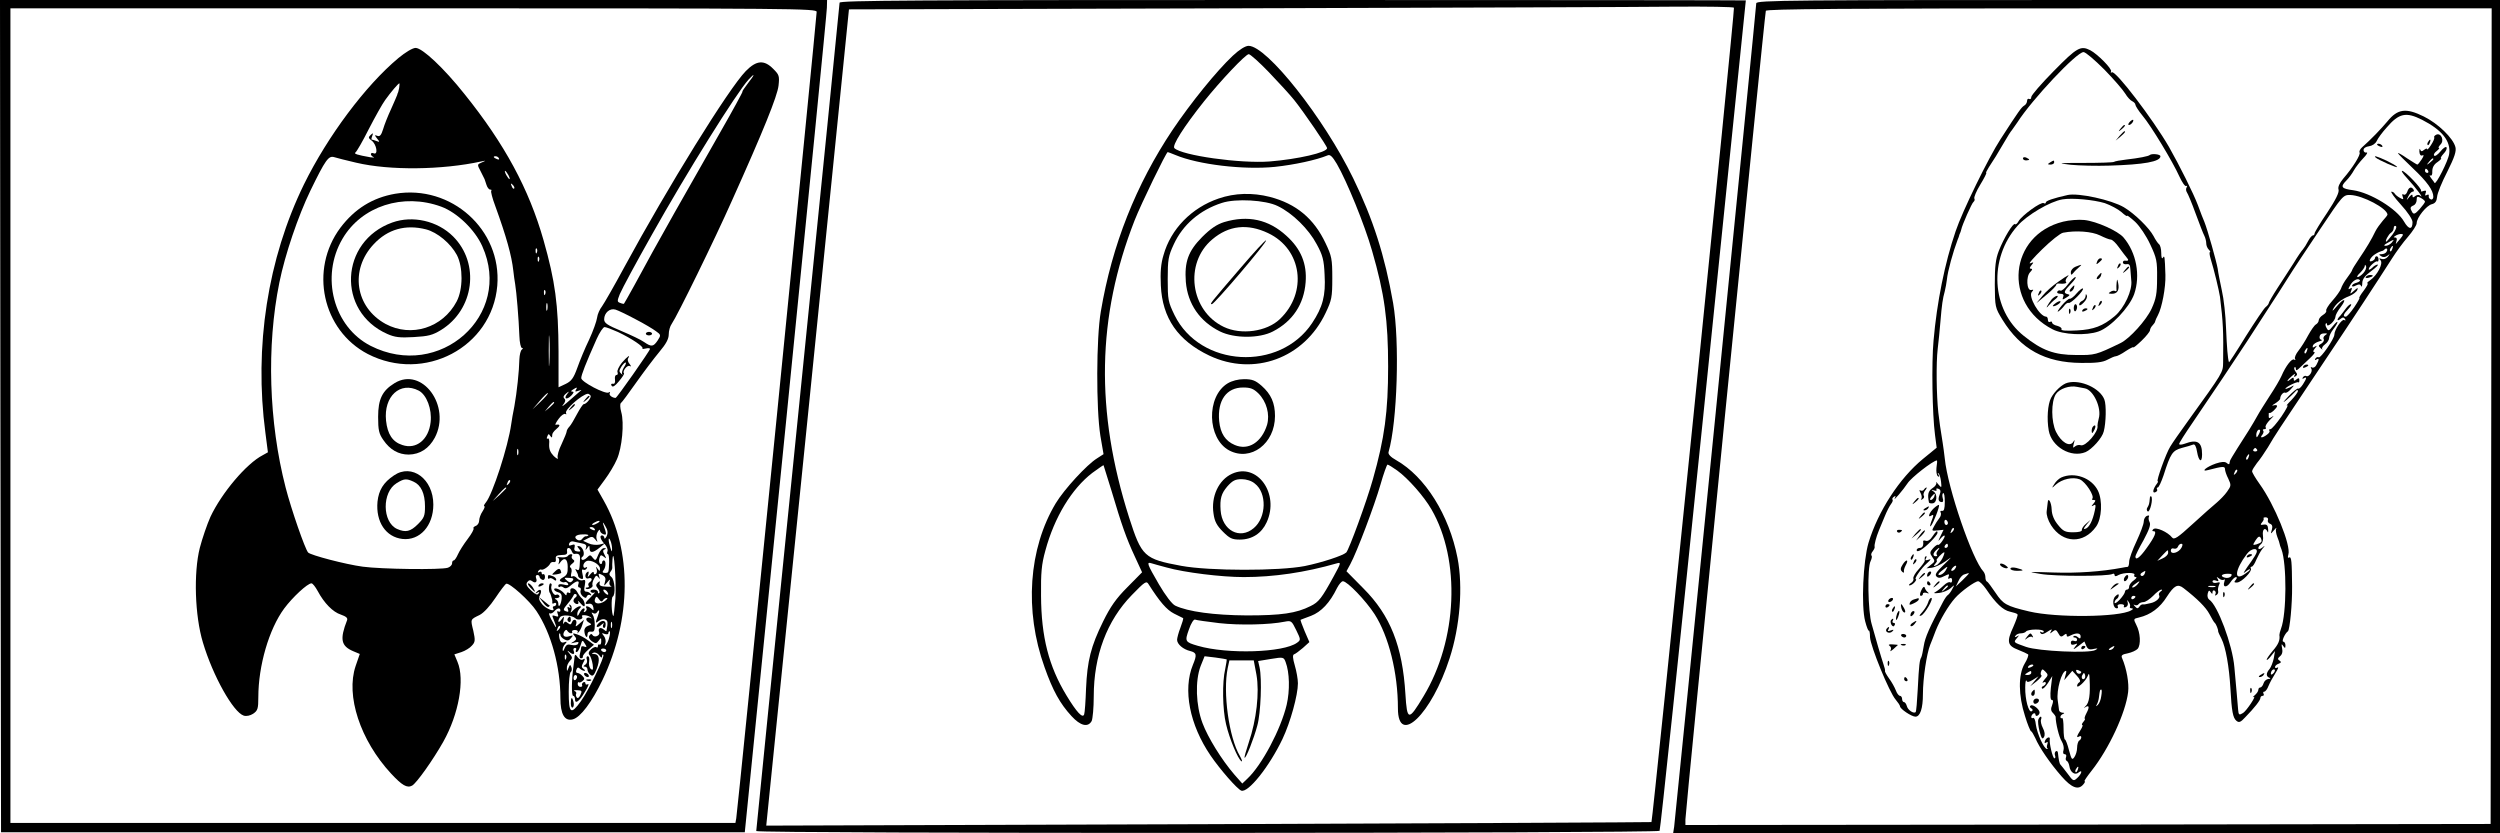 <?xml version="1.0" standalone="no"?>
<!DOCTYPE svg PUBLIC "-//W3C//DTD SVG 20010904//EN"
 "http://www.w3.org/TR/2001/REC-SVG-20010904/DTD/svg10.dtd">
<svg version="1.0" xmlns="http://www.w3.org/2000/svg"
 width="1200pt" height="400pt" viewBox="0 0 1200 400"
 preserveAspectRatio="xMidYMid meet">
<g transform="translate(0,400) scale(0.1,-0.1)"
fill="#000000" stroke="none">
<path d="M2 2003 l3 -1998 1785 0 1785 0 197 1960 c108 1078 197 1977 197
1998 l1 37 -1985 0 -1985 0 2 -1997z m3918 1940 c0 -27 -380 -3845 -386 -3871
l-4 -22 -1740 0 -1740 0 0 1955 0 1955 1935 0 c1836 0 1935 -1 1935 -17z"/>
<path d="M1912 3721 c-157 -131 -339 -374 -453 -606 -174 -356 -240 -779 -185
-1193 l12 -93 -25 -14 c-78 -40 -197 -181 -251 -296 -16 -36 -39 -103 -51
-149 -30 -119 -24 -325 15 -454 48 -161 146 -335 196 -351 13 -4 31 0 45 9 22
15 25 24 25 80 0 150 51 326 124 425 40 54 112 121 131 121 6 0 19 -17 30 -37
31 -58 73 -101 111 -113 25 -9 34 -16 30 -27 -36 -92 -29 -124 30 -149 l31
-13 -20 -58 c-48 -142 22 -356 170 -516 53 -57 77 -71 101 -58 21 11 101 124
150 211 74 132 104 298 68 383 l-15 36 34 11 c18 6 41 20 50 31 16 17 17 25 7
71 -14 57 -15 54 30 76 20 10 50 43 76 82 24 36 47 66 52 68 15 6 112 -81 145
-131 71 -107 115 -267 115 -418 0 -77 20 -112 59 -102 37 9 92 83 143 189 140
293 142 620 6 861 l-30 53 36 49 c20 27 46 70 57 96 25 55 36 175 21 227 -6
21 -6 40 -2 43 5 3 38 48 74 99 36 51 86 117 111 147 32 38 45 62 45 84 0 17
6 39 14 50 27 39 207 406 289 591 152 338 218 502 224 553 5 46 3 52 -25 80
-44 45 -81 42 -132 -10 -83 -85 -374 -556 -582 -939 -49 -91 -98 -176 -108
-190 -11 -14 -22 -38 -24 -55 -2 -16 -19 -64 -38 -105 -20 -41 -45 -102 -57
-136 -18 -50 -29 -64 -56 -77 l-34 -16 0 172 c-1 225 -16 337 -72 534 -70 246
-187 462 -379 701 -100 126 -203 222 -235 222 -14 0 -48 -20 -83 -49z m1678
-121 c-17 -22 -29 -40 -26 -40 2 0 -46 -89 -108 -197 -187 -328 -287 -505
-324 -573 -53 -99 -134 -245 -137 -248 -1 -1 -9 0 -18 4 -15 5 -15 9 -2 42 13
30 76 147 155 287 167 298 405 679 463 743 33 36 31 25 -3 -18z m-1674 -22
c-3 -13 -5 -24 -7 -25 -1 -2 -2 -6 -3 -10 -2 -5 -14 -34 -29 -67 -15 -32 -32
-75 -38 -96 -9 -29 -16 -37 -28 -32 -14 5 -14 4 -1 -13 14 -17 13 -18 -3 -12
-10 4 -20 7 -23 7 -2 0 -1 8 3 18 5 14 4 15 -8 4 -12 -11 -11 -15 5 -27 24
-18 32 -70 10 -61 -17 7 -19 -10 -1 -18 6 -3 0 -3 -15 -1 -63 11 -81 17 -72
23 6 4 35 54 64 112 30 58 65 121 79 140 27 38 63 80 68 80 1 0 1 -10 -1 -22z
m-206 -359 c161 -38 411 -35 600 6 24 5 25 5 2 -5 -22 -9 -22 -10 -5 -42 9
-18 18 -35 19 -38 1 -3 5 -15 9 -27 4 -13 12 -23 18 -23 6 0 8 -2 5 -6 -3 -3
5 -35 19 -72 54 -149 79 -239 87 -312 2 -19 6 -48 9 -65 6 -35 17 -165 20
-247 1 -32 7 -58 12 -58 6 0 6 -3 0 -8 -6 -4 -11 -25 -12 -47 -1 -55 -12 -159
-24 -225 -6 -30 -13 -68 -15 -85 -15 -109 -90 -339 -122 -377 -8 -10 -12 -18
-7 -18 4 0 0 -11 -9 -25 -9 -13 -16 -33 -16 -44 0 -10 -7 -22 -16 -25 -9 -4
-14 -9 -11 -12 3 -4 -9 -26 -28 -51 -19 -25 -40 -58 -47 -74 -7 -16 -16 -29
-20 -29 -5 0 -8 -6 -8 -14 0 -8 -9 -17 -20 -21 -33 -11 -321 -7 -409 5 -82 11
-250 55 -262 68 -15 17 -81 207 -108 312 -81 314 -92 679 -30 984 27 134 90
319 149 441 72 148 87 168 113 161 12 -4 60 -16 107 -27z m685 21 c3 -6 -1 -7
-9 -4 -18 7 -21 14 -7 14 6 0 13 -4 16 -10z m45 -80 c6 -11 8 -20 6 -20 -3 0
-10 9 -16 20 -6 11 -8 20 -6 20 3 0 10 -9 16 -20z m28 -65 c-3 -3 -9 2 -12 12
-6 14 -5 15 5 6 7 -7 10 -15 7 -18z m109 -307 c-3 -8 -6 -5 -6 6 -1 11 2 17 5
13 3 -3 4 -12 1 -19z m10 -40 c-3 -8 -6 -5 -6 6 -1 11 2 17 5 13 3 -3 4 -12 1
-19z m30 -160 c-3 -8 -6 -5 -6 6 -1 11 2 17 5 13 3 -3 4 -12 1 -19z m10 -75
c-3 -10 -5 -4 -5 12 0 17 2 24 5 18 2 -7 2 -21 0 -30z m423 -45 c41 -21 86
-48 99 -58 24 -17 24 -19 8 -44 -21 -31 -30 -32 -65 -8 -15 11 -64 34 -109 53
-67 28 -83 38 -83 56 0 31 27 55 54 47 11 -3 55 -24 96 -46z m-413 -210 c-2
-35 -3 -9 -3 57 0 66 1 94 3 63 2 -32 2 -86 0 -120z m330 148 c65 -31 125 -71
117 -79 -3 -3 3 -3 15 0 12 3 21 2 21 -2 0 -8 -159 -235 -165 -235 -16 0 -34
14 -28 23 3 6 1 7 -5 3 -16 -10 -132 51 -132 69 0 15 21 69 74 188 14 31 31
57 38 57 7 0 36 -11 65 -24z m-203 -278 c-5 -8 -2 -9 12 -4 10 4 16 5 14 3 -3
-2 -27 -23 -55 -48 -27 -24 -42 -35 -33 -23 12 14 14 24 7 31 -7 7 -4 14 8 24
16 13 17 12 5 -3 -18 -23 -1 -29 21 -6 11 12 13 18 5 18 -9 0 -8 4 2 10 20 13
23 12 14 -2z m-169 -56 l-39 -37 35 41 c19 22 36 39 39 37 2 -2 -13 -20 -35
-41z m240 29 c5 -9 -20 -41 -33 -41 -4 0 -18 -21 -32 -47 -14 -27 -30 -54 -37
-61 -7 -7 -13 -18 -13 -23 0 -5 -11 -32 -24 -60 -14 -28 -22 -57 -19 -66 4 -9
-4 -6 -19 8 -17 18 -23 33 -22 57 2 18 -1 30 -6 27 -6 -3 -7 1 -3 10 5 13 7
14 14 3 5 -7 9 -10 9 -5 0 17 4 23 23 40 18 15 16 22 -6 18 -4 -1 2 12 14 28
12 17 27 27 32 24 6 -3 7 -2 4 4 -9 15 77 91 105 93 4 0 9 -4 13 -9z m-175
-34 c0 -2 -10 -12 -22 -23 l-23 -19 19 23 c18 21 26 27 26 19z m-173 -249 c-3
-7 -5 -2 -5 12 0 14 2 19 5 13 2 -7 2 -19 0 -25z m-46 -141 c-10 -9 -11 -8 -5
6 3 10 9 15 12 12 3 -3 0 -11 -7 -18z m-11 -20 c0 -2 -15 -16 -32 -33 l-33
-29 29 33 c28 30 36 37 36 29z m440 -167 c-8 -5 -19 -10 -25 -10 -5 0 -3 5 5
10 8 5 20 10 25 10 6 0 3 -5 -5 -10z m42 -64 c-6 -11 -11 -15 -11 -8 -1 6 -5
12 -11 12 -14 0 -8 -20 13 -42 10 -11 16 -26 13 -34 -3 -8 -2 -14 2 -14 4 0 6
-17 6 -37 -2 -53 -2 -53 -20 -53 -12 0 -14 4 -7 13 12 15 13 47 1 47 -4 0 -8
-5 -8 -11 0 -5 -4 -8 -9 -5 -5 3 -7 15 -4 26 5 17 8 18 21 8 13 -11 14 -10 4
9 -9 16 -9 23 1 26 8 4 7 6 -3 6 -9 1 -21 -14 -28 -31 -12 -30 -14 -31 -26
-16 -12 16 -14 16 -29 1 -9 -9 -20 -13 -24 -9 -4 4 -3 10 3 14 14 9 3 46 -15
50 -12 3 -12 0 -2 -12 10 -12 9 -15 -7 -13 -13 1 -18 7 -14 19 3 14 0 17 -13
12 -13 -5 -16 -3 -13 7 3 8 12 12 19 10 8 -2 26 -6 41 -9 19 -3 25 -9 21 -21
-4 -14 -3 -14 6 -1 9 13 11 13 11 -2 0 -24 16 -23 48 3 l27 22 -27 -7 c-15 -3
-39 -1 -53 6 l-26 12 23 12 c18 10 24 9 35 -5 12 -15 13 -15 7 1 -3 9 -1 25 5
35 6 10 11 13 11 7 0 -7 7 -15 16 -18 17 -6 17 -2 -1 49 -3 11 1 7 10 -9 13
-21 14 -34 7 -50z m-57 34 c3 -6 -1 -7 -9 -4 -18 7 -21 14 -7 14 6 0 13 -4 16
-10z m-31 -30 c-3 -3 -9 -5 -12 -4 -4 1 -11 -5 -17 -12 -6 -9 -15 -10 -24 -5
-20 13 -7 26 28 26 16 1 28 -2 25 -5z m114 -65 c0 -16 -2 -15 -8 5 -11 34 -11
60 0 35 5 -11 8 -29 8 -40z m-194 -10 c3 -8 9 -15 13 -14 22 4 29 -3 27 -28
-2 -49 -4 -54 -16 -47 -7 5 -8 3 -2 -7 5 -8 9 -18 9 -23 0 -5 6 -11 14 -14 11
-4 12 2 7 23 -4 16 -3 24 3 21 5 -4 13 -1 17 5 4 8 3 9 -4 5 -7 -4 -12 -1 -12
9 0 8 7 18 16 22 21 8 64 -16 64 -36 0 -14 -2 -14 -11 -1 -9 13 -10 12 -5 -2
3 -10 1 -20 -4 -23 -6 -4 -10 -1 -10 6 0 7 -7 4 -16 -7 -14 -17 -15 -17 -10
-1 3 11 2 16 -4 12 -16 -10 -12 -38 5 -31 17 6 21 -9 5 -19 -6 -4 -8 -11 -5
-16 4 -5 1 -9 -6 -9 -7 0 -10 -2 -7 -5 8 -9 38 6 32 16 -2 5 0 18 7 30 9 18
13 19 21 8 8 -11 9 -10 4 4 -5 15 -3 16 15 7 15 -8 18 -17 13 -33 -6 -22 -6
-22 11 -2 13 16 15 16 11 3 -3 -9 0 -19 7 -21 7 -3 -4 -4 -23 -3 -25 1 -34 5
-32 16 3 12 1 12 -9 3 -10 -10 -9 -15 1 -28 7 -8 10 -18 6 -22 -3 -3 -6 -1 -6
5 0 7 -9 12 -21 12 -11 0 -17 -5 -14 -10 4 -6 12 -7 18 -4 7 4 0 -5 -15 -20
-32 -31 -35 -38 -11 -34 11 2 19 -5 21 -17 3 -16 1 -18 -9 -7 -15 14 -33 16
-24 3 3 -5 0 -13 -6 -17 -8 -4 -9 -3 -5 4 4 7 3 12 -2 12 -5 0 -14 -10 -20
-22 -7 -15 -11 -18 -11 -8 -1 9 4 21 11 28 8 8 9 12 1 12 -6 0 -20 -8 -29 -17
-17 -17 -17 -17 -11 -1 3 10 1 20 -5 24 -7 5 -8 2 -3 -6 5 -9 4 -11 -3 -6 -8
5 -10 2 -6 -9 5 -11 2 -14 -10 -9 -14 5 -13 10 8 35 13 15 26 34 29 41 2 7 8
9 13 5 5 -4 2 -12 -5 -16 -7 -5 -10 -14 -7 -20 10 -15 29 -14 21 2 -4 6 0 4 8
-5 8 -10 17 -18 20 -18 9 0 1 31 -10 38 -5 4 -15 17 -22 30 -12 23 -38 25 -33
3 1 -7 -2 -10 -8 -6 -5 3 -10 1 -10 -6 0 -9 -4 -8 -12 3 -15 18 -48 31 -48 19
0 -5 9 -11 19 -14 14 -3 19 -12 17 -31 -3 -29 -16 -48 -16 -23 0 8 -6 18 -12
20 -8 3 -5 6 5 6 10 1 15 6 12 11 -4 6 -10 8 -15 5 -11 -7 -29 26 -23 43 3 6
0 12 -5 12 -8 0 -10 -40 -2 -47 1 -2 4 -7 5 -13 1 -5 4 -13 5 -17 1 -5 2 -12
1 -16 -1 -5 3 -6 9 -2 5 3 10 1 10 -4 0 -6 -5 -11 -11 -11 -5 0 -7 -5 -4 -10
13 -21 -34 -3 -53 20 -15 19 -18 29 -10 43 12 23 2 35 -15 17 -10 -10 -9 -11
2 -5 10 6 12 4 6 -4 -5 -9 -15 -5 -36 15 -22 21 -26 30 -17 41 7 9 14 10 23 3
15 -12 26 -3 18 16 -3 8 0 14 6 14 6 0 11 -4 11 -9 0 -5 6 -11 13 -14 7 -3 13
3 13 13 0 10 -4 16 -8 14 -4 -3 -8 0 -8 6 0 6 -5 8 -12 4 -7 -4 -8 -3 -4 5 4
6 10 9 14 7 8 -5 37 15 43 29 2 5 10 9 17 7 8 -2 12 4 10 15 -2 14 4 18 27 19
23 0 29 4 27 17 -4 21 14 23 22 2z m210 -228 c-4 -48 -8 -86 -10 -84 -9 8 -11
88 -3 93 15 9 10 81 -6 94 -11 9 -12 16 -5 25 6 7 10 17 9 21 -1 5 0 23 1 39
6 71 19 -108 14 -188z m-39 32 c11 -16 1 -19 -13 -3 -7 8 -8 14 -3 14 5 0 13
-5 16 -11z m-21 -41 c4 7 12 12 19 12 6 0 1 -7 -11 -16 -27 -18 -54 -12 -46
11 6 14 8 14 19 -1 8 -12 14 -14 19 -6z m-204 -49 c0 -5 -4 -7 -10 -4 -6 4 -7
-1 -3 -11 5 -14 3 -16 -11 -11 -13 5 -17 3 -13 -5 25 -61 21 -65 -8 -9 -9 18
-12 31 -7 27 5 -3 15 1 22 9 14 17 30 20 30 4z m180 -25 c-13 -34 -13 -39 5
-24 8 7 22 10 30 6 13 -5 14 -13 6 -55 -1 -2 -7 2 -14 8 -16 13 -28 5 -21 -14
6 -16 -23 -28 -32 -13 -4 7 -9 6 -15 -3 -5 -8 0 -18 12 -27 18 -12 22 -12 33
3 11 15 12 15 12 -4 0 -11 -4 -17 -8 -15 -4 3 -8 0 -8 -7 0 -7 -3 -9 -7 -6 -3
4 -15 0 -25 -9 -13 -12 -15 -21 -8 -29 6 -7 12 -27 15 -45 3 -25 1 -29 -9 -21
-7 6 -11 22 -8 36 2 14 0 25 -7 25 -5 0 -8 -7 -4 -16 3 -9 0 -20 -8 -25 -10
-6 -10 -9 -1 -9 6 0 12 -6 12 -14 0 -7 6 -19 14 -25 11 -9 17 -4 30 28 17 44
13 71 -13 72 -12 0 -13 2 -2 6 8 3 20 -2 28 -13 9 -12 13 -13 13 -4 0 7 3 11
6 7 8 -8 -69 -169 -107 -222 -49 -68 -59 -61 -59 44 0 50 4 92 10 96 5 3 6 13
3 22 -6 15 -7 14 -14 -3 -7 -18 -8 -18 -8 -1 -1 10 6 25 14 34 14 14 14 17 -2
37 -10 11 -11 15 -3 9 19 -17 31 -16 24 2 -4 8 -1 15 6 15 6 0 8 -4 5 -10 -3
-5 -2 -10 3 -10 5 0 13 14 18 30 9 29 10 30 21 11 11 -17 10 -19 -2 -15 -8 4
-15 2 -15 -2 0 -5 -3 -19 -6 -31 -4 -14 -2 -23 5 -23 6 0 10 4 9 8 -2 5 10 19
25 33 l28 24 -28 21 c-16 12 -40 25 -53 29 -22 7 -23 6 -12 -8 11 -13 10 -17
-5 -27 -16 -9 -15 -10 6 -4 17 4 21 3 16 -6 -4 -7 -17 -9 -31 -6 -19 5 -26 2
-34 -16 -5 -14 -9 -17 -9 -7 -1 8 5 21 12 28 10 11 9 13 -5 8 -11 -4 -18 1
-22 16 -3 12 -3 23 -1 26 3 2 5 -1 5 -7 0 -6 9 -16 19 -21 14 -8 22 -7 32 6
12 14 11 15 -8 9 -24 -8 -36 3 -24 23 6 9 11 10 15 2 4 -6 12 -11 17 -11 6 0
8 4 5 8 -2 4 4 8 14 8 10 0 16 -5 13 -11 -4 -7 -3 -7 4 0 6 6 14 21 18 35 l8
25 -22 -19 c-17 -15 -20 -16 -16 -4 4 9 2 19 -3 22 -6 3 -13 -1 -16 -10 -5
-13 -9 -14 -20 -5 -11 9 -15 9 -20 -1 -3 -7 -4 -2 -2 12 5 24 4 24 -9 6 -15
-20 -21 -11 -7 11 9 14 59 10 74 -5 12 -12 41 -4 32 9 -7 11 33 6 43 -6 5 -4
3 -5 -4 -1 -6 3 -14 2 -18 -3 -3 -5 2 -14 11 -19 16 -9 15 -10 -3 -16 -12 -4
-19 -14 -18 -26 2 -25 15 -39 15 -16 0 11 7 16 18 14 13 -2 17 4 17 32 0 19
-4 41 -10 49 -7 11 -7 13 2 8 6 -4 14 -3 18 3 12 19 15 10 5 -16z m67 -56 c-3
-7 -5 -2 -5 12 0 14 2 19 5 13 2 -7 2 -19 0 -25z m-256 -11 c-10 -9 -11 -8 -5
6 3 10 9 15 12 12 3 -3 0 -11 -7 -18z m244 -34 c-3 -16 -11 -32 -16 -38 -7 -7
-8 -4 -3 8 3 9 0 25 -7 34 -12 15 -12 16 4 10 9 -3 17 -2 17 3 0 6 3 10 6 10
3 0 3 -12 -1 -27z m-15 -65 c0 -4 -4 -8 -9 -8 -6 0 -12 4 -15 8 -3 5 1 9 9 9
8 0 15 -4 15 -9z m-193 -40 c-3 -8 -6 -5 -6 6 -1 11 2 17 5 13 3 -3 4 -12 1
-19z"/>
<path d="M1897 3070 c-109 -19 -194 -72 -263 -163 -150 -201 -87 -492 131
-606 271 -140 597 32 622 328 22 268 -221 486 -490 441z m221 -62 c76 -28 162
-111 197 -190 149 -331 -205 -646 -536 -478 -178 91 -242 332 -135 514 92 157
291 221 474 154z"/>
<path d="M1883 2932 c-252 -90 -268 -427 -24 -535 36 -16 60 -19 127 -15 70 4
90 9 131 34 159 98 188 319 58 449 -75 75 -194 102 -292 67z m162 -33 c54 -14
118 -67 148 -123 30 -58 30 -164 -1 -223 -67 -127 -218 -174 -341 -108 -146
80 -173 260 -57 383 67 72 153 96 251 71z"/>
<path d="M1894 2161 c-59 -36 -79 -77 -79 -162 0 -64 4 -81 25 -111 32 -47 73
-70 122 -70 54 1 97 29 125 81 80 152 -61 343 -193 262z m116 -36 c38 -20 64
-89 57 -151 -9 -84 -69 -133 -136 -110 -47 15 -71 52 -78 117 -12 117 68 190
157 144z"/>
<path d="M1891 1718 c-51 -34 -73 -71 -79 -126 -9 -97 40 -170 120 -179 83 -9
148 63 148 165 0 123 -103 199 -189 140z m94 -30 c36 -16 55 -57 55 -119 0
-45 -4 -55 -34 -85 -36 -36 -59 -41 -100 -23 -72 33 -73 177 -2 220 36 22 46
23 81 7z"/>
<path d="M3100 2398 c0 -4 7 -8 15 -8 8 0 15 4 15 8 0 5 -7 9 -15 9 -8 0 -15
-4 -15 -9z"/>
<path d="M2985 2259 c-14 -18 -24 -38 -21 -45 3 -8 1 -14 -5 -14 -6 0 -9 -10
-7 -22 2 -15 -2 -22 -10 -20 -8 1 -11 -2 -6 -10 5 -8 16 -1 35 22 16 19 27 36
24 38 -9 10 16 42 28 35 8 -4 7 -1 -1 10 -8 9 -11 21 -7 27 13 21 -4 9 -30
-21z m10 -22 c-8 -13 -12 -28 -8 -33 4 -5 2 -4 -5 2 -11 10 -11 15 0 33 7 11
16 21 21 21 4 0 1 -10 -8 -23z"/>
<path d="M2809 2083 c-13 -16 -12 -17 4 -4 16 13 21 21 13 21 -2 0 -10 -8 -17
-17z"/>
<path d="M2739 2043 c-13 -16 -12 -17 4 -4 16 13 21 21 13 21 -2 0 -10 -8 -17
-17z"/>
<path d="M2725 1331 c-3 -5 -18 -8 -33 -6 -15 2 -22 2 -15 -1 7 -3 9 -13 6
-22 -4 -14 -3 -14 5 -3 20 29 37 20 37 -20 1 -30 -4 -40 -22 -50 -16 -9 -20
-15 -11 -20 7 -4 15 -6 19 -3 4 2 11 -1 15 -7 5 -9 -1 -10 -20 -5 -17 4 -26 2
-26 -5 0 -7 3 -9 7 -6 3 4 12 2 18 -3 8 -7 19 -4 35 10 27 24 44 26 36 5 -3
-8 -1 -15 5 -15 6 0 9 -6 6 -14 -3 -8 1 -20 10 -28 13 -10 17 -10 20 0 3 6 10
9 15 6 7 -4 8 -2 4 4 -4 7 -14 12 -21 12 -11 0 -13 8 -8 30 4 24 3 29 -9 25
-8 -3 -21 1 -28 9 -7 9 -17 13 -23 9 -6 -4 -8 2 -5 15 4 12 2 25 -4 28 -5 3
-2 11 8 18 12 9 14 15 5 20 -6 4 -9 12 -6 17 4 5 2 9 -4 9 -5 0 -12 -4 -16 -9z
m23 -119 c-8 -9 -14 -9 -24 -1 -19 16 -18 17 10 15 18 -1 22 -4 14 -14z"/>
<path d="M2665 1258 c-19 -18 -19 -18 5 -15 14 2 25 6 24 8 -4 22 -11 24 -29
7z"/>
<path d="M2630 1228 c0 -6 3 -8 7 -5 3 4 12 2 20 -4 8 -7 13 -8 13 -1 0 5 -7
13 -16 16 -22 8 -24 8 -24 -6z"/>
<path d="M2545 1180 c10 -11 20 -20 22 -20 2 0 -2 9 -9 20 -7 11 -17 20 -22
20 -5 0 -1 -9 9 -20z"/>
<path d="M2585 1190 c-3 -6 1 -7 9 -4 18 7 21 14 7 14 -6 0 -13 -4 -16 -10z"/>
<path d="M2606 1109 c10 -15 23 -25 27 -22 5 3 7 6 5 7 -2 0 -14 10 -27 21
l-25 20 20 -26z"/>
<path d="M2725 1031 c-3 -5 -1 -12 5 -16 5 -3 10 1 10 9 0 18 -6 21 -15 7z"/>
<path d="M2870 1005 c-15 -18 1 -20 19 -2 10 8 12 8 7 0 -3 -6 -3 -14 2 -17 4
-2 9 4 9 15 2 23 -19 25 -37 4z"/>
<path d="M2758 849 c0 -8 -3 -27 -5 -44 -10 -70 -10 -145 -2 -145 5 0 9 -7 9
-16 0 -26 21 -11 48 36 15 24 21 40 14 36 -7 -4 -12 -2 -12 4 0 6 -5 8 -10 5
-6 -4 -8 -10 -6 -14 3 -4 -1 -8 -8 -8 -7 0 -13 6 -13 14 0 7 3 11 5 8 3 -3 11
0 18 6 11 9 11 13 -1 25 -7 8 -18 14 -24 14 -6 0 -8 7 -4 16 4 11 9 12 16 5 6
-6 16 -11 22 -11 5 0 4 4 -4 9 -10 7 -11 13 -1 31 10 18 9 21 -1 15 -7 -5 -17
-1 -26 10 -10 14 -13 15 -15 4z m12 -98 c0 -6 -4 -12 -8 -15 -5 -3 -9 1 -9 9
0 8 4 15 9 15 4 0 8 -4 8 -9z m16 -87 c-7 -14 -13 -18 -18 -11 -4 6 -5 14 -2
18 2 4 -2 10 -8 12 -7 3 -1 5 13 4 22 -1 24 -3 15 -23z"/>
<path d="M2805 760 c3 -5 11 -10 16 -10 6 0 7 5 4 10 -3 6 -11 10 -16 10 -6 0
-7 -4 -4 -10z"/>
<path d="M2818 733 c7 -3 16 -2 19 1 4 3 -2 6 -13 5 -11 0 -14 -3 -6 -6z"/>
<path d="M2740 624 c0 -14 4 -23 9 -20 5 3 7 15 4 26 -7 28 -13 25 -13 -6z"/>
<path d="M4030 3987 c0 -8 -90 -903 -200 -1990 -110 -1086 -200 -1980 -200
-1986 0 -13 4323 -11 4336 1 4 4 98 902 210 1995 112 1094 204 1989 204 1991
0 1 -979 2 -2175 2 -1818 0 -2175 -2 -2175 -13z m4293 -24 c5 -7 -390 -3903
-396 -3909 -1 -1 -958 -6 -2125 -10 l-2124 -7 7 69 c4 38 93 920 199 1959
l191 1890 1845 5 c1015 3 1970 6 2122 8 152 1 279 -1 281 -5z"/>
<path d="M5918 3733 c-78 -73 -201 -225 -290 -357 -175 -262 -290 -551 -344
-871 -22 -127 -23 -467 -2 -598 l15 -87 -31 -20 c-49 -30 -158 -149 -198 -215
-131 -218 -152 -516 -54 -788 40 -113 74 -174 129 -234 43 -47 79 -56 97 -24
5 11 10 64 10 118 0 196 63 364 183 487 63 65 70 69 80 52 54 -85 87 -123 122
-141 22 -11 42 -21 44 -22 2 -2 -4 -22 -13 -46 -9 -23 -16 -50 -16 -58 0 -21
29 -46 63 -54 31 -8 33 -18 13 -66 -49 -119 -16 -288 85 -436 45 -66 127 -160
147 -168 33 -12 134 114 198 248 38 80 74 211 74 267 0 20 -7 59 -15 86 -10
34 -11 50 -4 53 7 2 25 16 43 31 l31 28 -23 53 c-12 29 -21 53 -19 54 1 1 24
9 50 19 49 19 90 62 125 134 9 17 21 32 28 32 21 0 110 -93 152 -158 68 -106
112 -281 112 -452 0 -184 162 -28 248 240 50 153 65 343 38 482 -40 206 -155
390 -294 469 -27 15 -40 29 -37 39 42 145 54 530 22 715 -40 228 -96 403 -192
600 -140 288 -414 635 -502 635 -15 0 -44 -18 -75 -47z m173 -80 c47 -49 101
-108 121 -133 45 -56 158 -221 158 -231 0 -21 -140 -53 -275 -64 -141 -11
-423 29 -458 64 -12 12 44 101 142 224 80 100 200 227 215 227 7 0 51 -39 97
-87z m-449 -397 c109 -46 327 -72 477 -57 94 10 200 33 253 55 12 6 23 -4 45
-41 48 -83 133 -291 169 -417 60 -207 77 -334 77 -556 0 -216 -17 -343 -73
-540 -30 -107 -115 -339 -128 -352 -16 -15 -116 -48 -199 -65 -123 -24 -458
-24 -593 1 -178 33 -190 44 -250 231 -163 512 -155 964 26 1427 31 79 152 328
159 328 1 0 18 -6 37 -14z m-307 -1611 c49 -165 71 -228 112 -316 l35 -76 -71
-72 c-54 -54 -81 -93 -116 -164 -59 -120 -76 -188 -82 -322 -2 -60 -6 -116 -9
-124 -7 -21 -36 10 -85 91 -85 140 -121 281 -122 478 -1 111 2 150 21 218 43
159 126 296 225 372 29 21 53 38 54 37 1 -2 18 -57 38 -122z m1371 97 c53 -38
130 -126 165 -187 141 -244 125 -627 -38 -897 -72 -120 -79 -119 -87 10 -14
230 -72 378 -202 508 l-81 82 18 33 c33 61 116 282 145 382 15 53 31 97 34 97
4 0 25 -13 46 -28z m-1106 -466 c85 -24 263 -46 370 -46 144 0 294 22 447 66
21 6 20 2 -15 -62 -58 -106 -72 -124 -111 -143 -69 -35 -141 -45 -306 -45
-158 1 -283 18 -344 47 -15 7 -47 49 -78 102 -58 100 -61 109 -35 101 9 -3 42
-12 72 -20z m252 -267 c97 -11 242 -8 315 7 31 6 33 4 55 -41 22 -45 22 -47 4
-60 -65 -48 -335 -56 -476 -15 -62 18 -64 21 -43 79 10 30 23 49 29 47 7 -3
59 -10 116 -17z m36 -174 c1 -1 -2 -22 -7 -46 -15 -64 -13 -194 4 -265 16 -69
57 -168 74 -178 6 -4 2 8 -8 26 -52 88 -82 305 -58 421 l8 37 59 0 58 0 13
-69 c15 -85 0 -217 -37 -325 -13 -39 -22 -71 -20 -73 6 -6 45 93 61 154 17 60
23 225 11 279 l-7 31 61 10 c60 10 62 9 71 -15 19 -50 21 -136 5 -205 -28
-118 -120 -291 -189 -355 l-24 -23 -38 43 c-62 72 -127 178 -153 247 -32 85
-36 203 -9 274 l19 47 51 -6 c29 -4 53 -8 55 -9z"/>
<path d="M5849 3047 c-129 -44 -229 -146 -264 -271 -13 -42 -16 -84 -13 -146
7 -157 82 -265 233 -337 214 -101 455 -13 558 205 29 61 32 75 32 167 0 92 -3
106 -32 167 -56 119 -141 190 -268 223 -83 21 -168 19 -246 -8z m284 -36 c71
-34 149 -111 187 -183 29 -53 35 -76 38 -146 6 -101 -9 -156 -60 -233 -156
-234 -537 -212 -660 38 -31 64 -33 74 -33 173 0 94 3 111 29 167 43 94 125
165 231 199 66 22 210 14 268 -15z"/>
<path d="M5876 2934 c-35 -11 -65 -31 -106 -72 -67 -68 -85 -119 -78 -215 9
-106 67 -190 164 -238 69 -34 189 -34 254 0 95 49 149 131 157 236 7 88 -22
160 -92 223 -86 79 -185 100 -299 66z m211 -53 c163 -77 191 -285 56 -413 -63
-60 -186 -77 -269 -37 -161 77 -191 306 -55 420 79 67 169 77 268 30z"/>
<path d="M5954 2713 c-145 -169 -149 -173 -137 -173 12 0 267 300 260 306 -3
3 -58 -57 -123 -133z"/>
<path d="M5893 2160 c-104 -63 -99 -265 7 -322 104 -55 220 33 220 165 0 63
-19 105 -64 145 -30 26 -45 32 -84 32 -29 0 -59 -8 -79 -20z m147 -48 c40 -40
56 -101 42 -151 -26 -84 -90 -125 -155 -97 -45 19 -69 55 -75 115 -9 99 35
161 115 161 36 0 50 -6 73 -28z"/>
<path d="M5914 1726 c-64 -29 -102 -109 -89 -192 5 -37 16 -57 45 -86 32 -32
44 -38 81 -38 59 0 105 30 129 83 63 137 -45 288 -166 233z m109 -47 c59 -45
56 -163 -5 -214 -67 -57 -152 -11 -159 85 -4 56 3 81 32 115 25 28 38 35 69
35 22 0 48 -8 63 -21z"/>
<path d="M8430 3984 c0 -20 -388 -3906 -394 -3952 l-5 -32 1985 0 1984 0 0
2000 0 2000 -1785 0 c-1639 0 -1785 -1 -1785 -16z m3528 -1981 l-3 -1958
-1932 -3 -1933 -2 0 27 c0 35 380 3863 386 3881 3 9 360 12 1744 12 l1740 0
-2 -1957z"/>
<path d="M9859 3660 c-60 -61 -109 -117 -109 -126 0 -8 -4 -12 -10 -9 -5 3
-10 -1 -10 -9 0 -8 -6 -19 -14 -23 -13 -8 -25 -24 -114 -162 -56 -86 -183
-345 -215 -441 -52 -152 -90 -341 -106 -525 -10 -109 -6 -353 7 -452 l8 -62
-66 -54 c-112 -92 -215 -250 -261 -402 -26 -87 -36 -303 -16 -378 7 -27 15
-46 17 -44 3 3 6 -11 6 -31 2 -44 93 -266 123 -300 11 -13 21 -28 21 -32 0
-13 56 -50 74 -50 23 0 36 40 36 108 0 76 18 195 35 237 5 11 16 41 26 67 21
53 61 121 93 157 28 32 96 81 111 81 7 0 24 -17 38 -37 47 -70 82 -102 115
-109 18 -4 34 -9 36 -13 3 -3 -7 -30 -20 -60 -33 -71 -29 -90 23 -110 23 -9
44 -19 48 -22 3 -4 -4 -24 -17 -45 -31 -53 -30 -152 2 -251 12 -40 26 -73 29
-73 3 0 12 -15 20 -32 20 -47 71 -121 126 -184 49 -56 81 -68 105 -39 7 8 10
15 6 15 -4 0 12 23 34 51 83 105 163 277 175 377 5 42 -7 112 -29 163 -6 13 0
18 27 23 19 4 41 14 48 22 16 20 13 77 -7 115 -14 28 -14 29 13 35 56 13 101
47 134 100 35 54 52 63 80 41 66 -51 107 -92 124 -124 11 -21 22 -40 26 -43 6
-5 17 -32 16 -40 0 -3 7 -19 16 -36 20 -39 37 -134 43 -239 6 -110 12 -141 29
-155 12 -10 20 -7 42 17 45 46 73 82 73 93 0 6 5 10 11 10 5 0 7 5 4 10 -3 6
-2 10 3 10 6 0 15 12 21 28 6 15 21 42 33 61 12 19 17 31 10 27 -7 -4 -12 -3
-12 2 0 6 8 13 17 16 13 5 14 9 5 15 -10 6 -10 11 2 21 10 8 14 21 10 39 -4
20 -3 23 5 11 9 -13 11 -13 11 3 0 9 -5 17 -10 17 -10 0 7 39 22 50 9 7 21
131 20 215 -1 120 -3 145 -14 139 -6 -4 -8 1 -4 14 14 43 -66 239 -138 339
-20 28 -36 55 -36 61 0 6 11 23 23 39 13 15 37 50 53 76 40 68 38 64 245 374
179 267 276 416 351 533 19 30 53 77 76 103 23 27 42 56 42 66 0 26 47 85 73
91 16 4 23 14 25 35 1 17 23 71 49 121 35 70 44 98 39 118 -11 43 -83 113
-152 147 -85 42 -125 37 -174 -23 -32 -38 -77 -85 -122 -125 -10 -9 -15 -20
-12 -25 6 -10 -32 -72 -79 -126 -18 -22 -26 -40 -22 -52 4 -13 -13 -48 -54
-110 -34 -50 -61 -95 -61 -100 0 -6 -4 -10 -8 -10 -5 0 -15 -12 -23 -27 -8
-16 -19 -33 -25 -40 -6 -6 -26 -35 -44 -65 -19 -29 -53 -83 -77 -119 -24 -37
-43 -70 -43 -74 0 -4 -7 -13 -15 -19 -8 -6 -50 -69 -95 -140 -44 -72 -81 -128
-81 -125 -6 19 -10 70 -14 164 -2 61 -11 142 -20 180 -8 39 -18 86 -20 105 -6
35 -49 188 -64 225 -5 11 -19 47 -31 80 -21 56 -88 190 -139 280 -77 133 -257
369 -274 358 -5 -3 -7 -2 -4 4 7 11 -65 84 -100 102 -46 23 -63 14 -174 -99z
m241 7 c45 -46 90 -98 101 -116 10 -17 26 -34 34 -37 8 -4 15 -11 15 -17 0 -5
15 -29 34 -52 42 -50 145 -221 177 -292 13 -28 27 -49 33 -46 5 3 6 1 2 -6 -4
-6 -4 -17 1 -24 5 -7 24 -52 42 -102 18 -49 37 -98 42 -107 5 -10 9 -26 9 -36
0 -10 5 -23 12 -30 7 -7 9 -12 6 -12 -4 0 -2 -15 3 -32 17 -54 40 -151 45
-183 15 -123 17 -165 15 -315 -1 -48 2 -44 -168 -280 -37 -51 -76 -107 -86
-124 -20 -32 -68 -166 -60 -166 3 0 1 -6 -4 -12 -19 -25 -23 -47 -8 -41 8 3
12 9 9 14 -3 5 -1 9 3 9 5 0 17 26 28 58 34 107 43 119 88 132 23 6 48 13 54
16 8 4 15 -9 19 -35 8 -47 24 -55 24 -12 0 60 -23 74 -84 51 -14 -5 -26 -6
-26 -1 0 5 28 49 63 100 110 162 192 284 262 391 38 58 87 134 110 170 24 36
62 96 86 134 24 39 94 144 155 235 109 163 111 166 146 165 59 -2 176 -64 178
-94 0 -3 -10 -16 -23 -30 -12 -14 -28 -36 -35 -50 -18 -38 -43 -80 -79 -133
-18 -26 -33 -51 -33 -54 0 -3 -11 -20 -24 -37 -13 -17 -26 -40 -29 -51 -4 -11
-23 -38 -42 -59 -19 -21 -32 -43 -29 -47 2 -5 -4 -14 -16 -21 -11 -7 -20 -18
-20 -25 0 -7 -6 -16 -13 -20 -8 -4 -24 -28 -38 -53 -13 -25 -34 -58 -46 -73
-13 -16 -20 -34 -17 -39 4 -6 2 -8 -4 -4 -11 7 -40 -30 -61 -79 -7 -16 -32
-59 -56 -95 -23 -36 -50 -78 -59 -95 -22 -40 -53 -90 -96 -156 -19 -30 -35
-57 -36 -61 -1 -5 -2 -11 -3 -14 0 -4 -7 -2 -13 4 -9 7 -25 6 -52 -3 -46 -16
-76 -42 -36 -31 69 18 80 19 80 4 0 -8 7 -29 16 -46 14 -30 14 -34 -6 -62 -11
-16 -34 -39 -49 -52 -16 -13 -68 -59 -116 -103 -73 -67 -89 -77 -99 -65 -20
26 -78 52 -90 40 -7 -7 -6 -10 2 -10 16 0 5 -27 -35 -82 -32 -45 -53 -60 -53
-39 0 4 17 40 39 78 27 51 36 75 29 87 -5 9 -6 21 -3 26 3 6 -1 7 -9 4 -9 -3
-16 -16 -16 -28 0 -12 -16 -54 -35 -95 -19 -40 -35 -84 -35 -97 0 -13 -3 -24
-7 -25 -5 0 -16 -2 -26 -4 -100 -19 -218 -27 -330 -23 -127 4 -129 4 -62 -7
70 -12 325 -12 345 0 5 3 10 1 10 -5 0 -7 6 -8 19 0 25 13 84 13 76 0 -3 -5 0
-10 7 -10 7 0 2 -7 -10 -16 -12 -8 -22 -22 -22 -30 0 -8 -4 -14 -10 -14 -5 0
-10 -5 -10 -10 0 -6 -11 -23 -25 -38 -14 -15 -25 -21 -25 -15 0 7 5 15 10 18
6 3 10 11 10 18 0 7 -6 5 -16 -5 -17 -16 -12 -58 7 -58 6 0 7 4 4 10 -3 5 3
10 15 10 12 0 18 -4 15 -10 -3 -5 0 -7 9 -4 8 3 12 13 9 22 -4 14 -3 15 5 2 6
-8 8 -18 6 -22 -3 -4 1 -8 8 -8 9 -1 8 -4 -3 -10 -56 -33 -359 -36 -489 -5
-110 26 -125 35 -161 89 -19 28 -37 53 -41 54 -5 2 -8 11 -8 21 0 9 -4 21 -9
27 -54 57 -172 401 -186 543 -3 24 -7 58 -10 75 -12 75 -15 94 -21 146 -9 83
-11 237 -3 305 4 33 10 92 13 130 7 84 11 111 21 147 4 15 8 40 10 55 4 42 30
135 52 193 4 8 7 18 8 23 2 4 4 9 5 12 1 3 3 8 4 13 4 21 51 128 59 133 5 4 7
11 4 16 -3 5 9 35 28 66 19 31 32 57 29 57 -3 0 3 12 13 28 25 38 39 60 72
117 16 28 33 55 38 60 4 6 16 22 26 37 71 111 285 338 318 338 10 0 54 -38 99
-83z m1526 -242 c96 -49 139 -103 130 -164 -4 -32 -64 -150 -70 -139 -1 2 -8
12 -16 22 -8 11 -10 17 -5 14 7 -4 11 4 10 20 0 18 8 33 25 44 14 10 21 18 17
18 -4 0 1 10 12 22 11 11 18 25 14 31 -3 5 -16 -4 -28 -19 -13 -16 -27 -26
-31 -21 -4 4 1 14 12 22 10 8 15 15 11 15 -5 0 -1 7 7 16 20 19 4 57 -19 48
-8 -4 -13 -9 -11 -13 3 -4 -4 -20 -15 -37 -10 -16 -19 -25 -19 -20 0 5 -6 3
-14 -3 -11 -9 -15 -9 -19 1 -3 7 -4 3 -4 -10 1 -14 6 -21 14 -18 9 4 8 -2 -3
-19 -9 -14 -18 -25 -21 -25 -2 0 -24 14 -49 30 -24 17 -44 28 -44 25 0 -3 32
-35 71 -72 70 -66 99 -107 99 -138 0 -9 -6 -15 -12 -12 -7 2 -12 10 -10 16 1
8 -2 9 -9 5 -9 -5 -10 -2 -6 9 4 12 2 14 -11 10 -9 -3 -14 -3 -11 1 7 8 -77
96 -91 96 -5 0 5 -15 21 -32 47 -51 90 -109 64 -86 -4 4 -14 3 -22 -3 -10 -9
-13 -8 -13 2 0 8 -6 5 -16 -7 -14 -18 -15 -18 -4 4 6 12 15 22 21 22 6 0 7 5
4 10 -10 16 -23 12 -30 -10 -4 -11 -11 -17 -17 -14 -8 5 -9 1 -5 -10 5 -14 3
-15 -13 -6 -10 5 -22 15 -25 20 -3 6 -11 10 -16 10 -6 0 14 -28 45 -62 33 -36
56 -71 56 -84 0 -38 -18 -37 -41 3 -35 61 -161 138 -244 150 -56 7 -63 16 -33
46 13 13 29 35 37 50 8 14 28 40 44 57 17 17 24 30 16 28 -8 -2 -14 4 -14 12
0 9 11 16 26 18 15 2 31 12 37 25 5 12 27 42 48 65 59 69 93 76 170 37z m54
-189 c0 -2 -8 -10 -17 -17 -16 -13 -17 -12 -4 4 13 16 21 21 21 13z m-25 -56
c3 -5 1 -10 -4 -10 -6 0 -11 5 -11 10 0 6 2 10 4 10 3 0 8 -4 11 -10z m-15
-148 c0 -4 -12 -20 -26 -36 -21 -23 -28 -26 -35 -15 -12 20 -11 26 6 33 8 3
15 15 15 26 0 18 3 19 20 10 11 -6 20 -14 20 -18z m-156 -158 c-15 -19 -28
-34 -30 -34 -8 0 11 36 23 43 7 4 13 15 13 23 0 8 5 12 10 9 6 -4 -1 -20 -16
-41z m39 -18 c-10 -12 -20 -23 -22 -26 -2 -3 -1 3 2 13 4 10 1 17 -6 17 -9 0
-9 2 1 8 7 5 19 9 27 9 12 0 12 -4 -2 -21z m-43 -21 c-7 -8 -20 -15 -29 -15
-11 0 -8 5 9 14 33 19 35 19 20 1z m3 -30 c-3 -9 -8 -14 -10 -11 -3 3 -2 9 2
15 9 16 15 13 8 -4z m-28 -14 c-3 -6 -14 -11 -23 -11 -14 0 -15 -2 -2 -10 9
-6 20 -5 30 3 13 10 13 10 2 -5 -8 -10 -21 -14 -30 -11 -13 5 -14 3 -5 -7 13
-15 -16 -71 -50 -95 -12 -8 -18 -15 -13 -15 5 0 -4 -16 -18 -35 -15 -19 -24
-35 -21 -35 3 0 -8 -20 -25 -45 -17 -25 -35 -45 -40 -45 -16 0 -12 12 12 37
12 13 17 23 12 23 -5 0 -16 -10 -24 -21 -8 -12 -21 -27 -27 -35 -18 -17 -16
-29 1 -15 11 9 16 9 22 0 4 -8 3 -9 -4 -5 -11 6 -47 -47 -47 -70 0 -20 -66
-115 -75 -109 -5 3 -12 0 -16 -6 -4 -8 -3 -9 4 -5 15 9 15 1 1 -25 -5 -11 -15
-16 -21 -13 -7 4 -8 2 -4 -5 9 -14 -12 -43 -24 -36 -5 3 -12 0 -16 -6 -4 -8
-3 -9 4 -5 16 10 15 0 -4 -29 -9 -14 -19 -23 -23 -20 -4 2 -25 -15 -47 -38
-27 -29 -30 -34 -9 -17 16 14 35 32 42 40 8 9 12 11 13 3 0 -6 -15 -26 -32
-44 -18 -18 -27 -29 -19 -25 7 5 -5 -19 -28 -53 -23 -33 -47 -61 -53 -61 -6 0
-8 -3 -5 -7 4 -3 -1 -12 -11 -19 -22 -17 -38 -18 -23 -1 6 8 8 17 4 20 -3 4
-1 7 6 7 7 0 10 4 6 9 -3 6 7 22 22 37 16 15 20 22 11 15 -12 -9 -18 -10 -18
-2 0 6 0 13 0 16 0 3 2 4 3 3 6 -5 37 24 37 33 0 5 -8 6 -17 3 -10 -3 -7 1 7
9 14 9 25 19 25 24 0 15 16 33 24 28 5 -2 17 5 27 17 19 21 19 21 -3 9 -13 -6
-23 -9 -23 -7 0 8 57 36 62 31 3 -3 5 2 5 10 0 11 -4 12 -14 4 -10 -9 -13 -8
-13 1 0 10 -3 10 -15 0 -24 -20 -18 -5 7 16 12 10 18 13 13 5 -6 -10 -4 -12 4
-7 9 6 9 11 0 22 -6 8 -9 17 -5 21 3 3 6 0 6 -7 0 -10 5 -9 18 4 9 9 32 30 49
46 18 17 28 30 22 30 -7 0 -7 6 2 17 12 14 12 16 0 9 -9 -6 -12 -5 -9 5 2 7
15 16 29 20 13 4 19 7 12 8 -6 1 -10 7 -9 14 2 13 9 17 29 17 9 0 8 -3 -2 -9
-7 -5 -11 -13 -7 -19 3 -6 -2 -15 -11 -21 -16 -9 -16 -11 -3 -23 8 -7 11 -9 7
-4 -4 5 2 15 13 23 11 8 20 22 20 31 0 9 9 28 20 42 11 14 20 29 20 34 0 5
-10 -4 -22 -19 -19 -24 -22 -25 -30 -10 -6 9 -7 19 -4 22 3 4 6 1 6 -5 0 -7 8
-5 20 5 11 10 20 24 20 32 0 8 11 29 26 48 32 43 14 43 -21 1 -15 -18 -22 -24
-17 -13 14 27 40 49 79 64 17 7 34 20 38 29 5 13 2 12 -15 -3 -20 -18 -21 -18
-14 0 5 13 4 16 -5 10 -10 -6 -11 -3 -1 14 12 24 37 38 47 27 4 -4 -3 -9 -15
-13 -12 -3 -22 -9 -22 -15 0 -5 8 -4 19 2 14 7 21 6 24 -3 3 -6 6 0 6 15 1 19
13 35 43 57 23 17 37 31 31 31 -7 0 -19 -7 -27 -16 -9 -8 -16 -11 -16 -6 0 12
35 43 42 37 2 -3 5 2 5 10 0 8 -4 15 -9 15 -4 0 -8 -4 -8 -9 0 -5 -7 -11 -14
-14 -23 -9 -7 21 18 35 11 7 24 12 28 13 3 0 10 3 14 8 10 10 18 1 9 -12z
m-111 -102 c-9 -10 -22 -19 -27 -19 -6 0 -1 9 11 20 12 12 22 26 23 33 0 8 2
8 6 -1 3 -7 -3 -22 -13 -33z m-271 -374 c-3 -9 -8 -14 -10 -11 -3 3 -2 9 2 15
9 16 15 13 8 -4z m-232 -402 c-8 -15 -10 -15 -11 -2 0 17 10 32 18 25 2 -3 -1
-13 -7 -23z m-7 -71 c3 -5 -1 -9 -9 -9 -8 0 -12 4 -9 9 3 4 7 8 9 8 2 0 6 -4
9 -8z m-41 -37 c-3 -9 -8 -14 -10 -11 -3 3 -2 9 2 15 9 16 15 13 8 -4z m-1498
-50 c-2 -19 1 -37 7 -41 7 -5 8 -2 3 7 -5 8 -5 11 0 7 5 -5 10 -22 12 -40 3
-31 3 -31 -13 -13 -8 11 -13 15 -10 9 3 -7 -5 -19 -18 -27 -21 -14 -25 -30
-17 -69 0 -3 9 -5 18 -4 21 3 24 44 4 57 -14 9 -13 10 2 5 10 -3 15 -2 12 4
-3 5 1 7 9 4 11 -4 13 -12 6 -29 -9 -23 -5 -35 12 -35 5 0 7 9 3 19 -3 11 -2
22 2 24 5 3 8 -16 8 -41 0 -34 -4 -46 -13 -44 -8 1 -10 -2 -7 -8 4 -6 1 -19
-7 -28 -7 -9 -19 -27 -25 -39 -12 -21 -11 -22 17 -19 l29 3 -15 -31 c-12 -24
-12 -27 -1 -13 22 26 30 20 11 -8 -9 -14 -19 -23 -22 -20 -3 2 -13 -5 -23 -16
-17 -19 -17 -24 -4 -43 14 -19 13 -22 -7 -37 l-21 -17 26 3 c14 2 43 15 64 30
36 26 36 26 -8 -17 -35 -34 -43 -46 -34 -55 9 -9 19 -8 38 2 23 11 25 11 20
-3 -4 -10 -2 -13 5 -8 7 4 12 1 12 -9 0 -9 -4 -14 -10 -10 -5 3 -18 -3 -29
-14 -10 -10 -27 -24 -37 -30 -16 -9 -14 -10 14 -7 18 2 42 12 54 22 21 19 21
19 9 -3 -6 -12 -15 -24 -20 -28 -6 -3 -16 -18 -24 -33 -66 -124 -87 -172 -93
-212 -4 -25 -9 -49 -12 -55 -8 -13 -11 -35 -17 -154 -3 -57 -7 -106 -10 -109
-9 -9 -37 9 -42 28 -3 11 -9 20 -14 20 -5 0 -9 7 -9 15 0 8 -5 15 -10 15 -6 0
-15 12 -20 26 -6 15 -20 41 -33 58 -12 17 -21 33 -19 36 1 3 -2 16 -7 30 -5
14 -16 52 -26 85 -9 33 -23 82 -31 109 -18 58 -22 273 -5 303 5 11 8 23 4 26
-3 4 -1 13 6 21 6 8 11 18 9 22 -2 9 7 45 21 79 5 11 17 40 27 65 10 25 24 52
31 61 7 9 10 18 7 21 -3 3 0 9 7 14 8 5 10 3 4 -7 -11 -21 42 42 61 71 17 27
122 109 141 110 2 0 1 -16 -2 -35z m1436 -28 c-10 -9 -11 -8 -5 6 3 10 9 15
12 12 3 -3 0 -11 -7 -18z m-1447 -112 c-4 -8 -11 -15 -16 -15 -6 0 -5 6 2 15
7 8 14 15 16 15 2 0 1 -7 -2 -15z m1602 -111 c-3 -7 2 -15 10 -18 11 -4 13
-13 9 -28 -7 -23 -7 -23 10 -3 9 11 14 15 11 8 -4 -6 -1 -24 5 -40 6 -15 11
-30 11 -33 0 -3 4 -15 9 -27 26 -70 25 -309 -2 -380 -5 -13 -8 -27 -8 -31 4
-25 -5 -45 -31 -75 -16 -19 -30 -39 -30 -43 0 -5 9 2 20 16 l20 25 -6 -35 c-4
-19 -13 -42 -20 -51 -17 -19 -18 -36 -1 -42 7 -3 6 -6 -5 -6 -9 -1 -20 -10
-23 -21 -3 -11 -11 -20 -16 -20 -5 0 -9 -5 -9 -11 0 -7 -8 -18 -17 -26 -10 -8
-12 -12 -5 -8 15 8 -34 -66 -51 -77 -19 -12 -22 -10 -24 15 -1 12 -4 49 -7 82
-3 33 -8 88 -11 122 -9 108 -81 300 -121 325 -7 5 -10 17 -7 29 4 16 8 17 14
7 7 -10 9 -11 9 0 0 7 5 10 10 7 6 -4 7 -11 4 -17 -4 -7 -2 -8 5 -4 7 4 10 13
8 19 -2 7 0 19 4 29 7 13 5 15 -11 11 -11 -3 -20 0 -20 6 0 6 7 8 17 4 12 -5
14 -3 8 8 -7 11 -6 12 7 2 8 -7 19 -9 23 -5 5 4 5 -1 2 -10 -10 -28 11 -31 29
-3 9 14 21 25 26 25 7 0 6 -5 -1 -14 -9 -10 -7 -13 7 -12 22 1 74 55 66 67 -3
5 -1 9 4 9 5 0 15 15 22 33 8 17 20 41 29 52 15 18 15 19 -1 6 -21 -16 -25 1
-5 18 8 6 12 23 9 41 -4 30 11 42 22 18 3 -7 4 -2 3 12 -1 19 -7 24 -21 22
-16 -3 -18 -1 -8 11 6 7 10 16 7 19 -3 2 2 5 10 5 9 0 14 -6 11 -13z m-1536
-15 c0 -5 -4 -9 -8 -9 -5 0 -9 7 -9 15 0 8 4 12 9 9 4 -3 8 -9 8 -15z m21 -42
c-10 -9 -11 -8 -5 6 3 10 9 15 12 12 3 -3 0 -11 -7 -18z m1483 -48 c-2 -4 -13
-9 -23 -12 -19 -5 -19 -4 -4 20 12 18 18 21 24 12 4 -7 6 -16 3 -20z m-1504
-19 c0 -5 -5 -10 -11 -10 -5 0 -7 5 -4 10 3 6 8 10 11 10 2 0 4 -4 4 -10z
m1121 -9 c-13 -24 -51 -35 -51 -14 0 9 6 13 14 10 8 -3 17 1 20 9 3 8 10 14
16 14 7 0 8 -6 1 -19z m-1170 -14 c-6 -8 -8 -17 -4 -20 3 -4 1 -7 -5 -7 -15 0
-15 13 0 28 16 16 23 15 9 -1z m1531 -8 c-2 -8 -14 -27 -26 -44 -12 -16 -26
-37 -31 -45 -8 -13 -7 -13 8 -1 9 7 17 11 17 7 0 -3 -12 -13 -26 -22 -53 -36
-47 21 11 97 20 27 53 32 47 8z m-425 -3 c0 -8 -12 -20 -26 -26 l-26 -12 24
26 c29 30 28 30 28 12z m-1083 -25 c-8 -16 -22 -32 -31 -35 -13 -5 -14 -4 -3
9 7 8 10 15 6 15 -8 0 27 38 36 39 3 1 0 -12 -8 -28z m61 -50 c-3 -6 -11 -11
-16 -11 -5 0 -4 6 3 14 14 16 24 13 13 -3z m-47 -11 c-7 -11 -20 -20 -28 -20
-10 0 -7 7 10 20 31 25 33 25 18 0z m956 -15 c-4 -8 -11 -12 -16 -9 -6 4 -5
10 3 15 19 12 19 11 13 -6z m-844 2 c0 -2 -14 -16 -31 -33 l-31 -29 13 27 c6
15 19 29 28 31 9 3 17 5 19 6 1 0 2 0 2 -2z m1259 -13 c-5 -7 -19 -10 -29 -7
-26 7 -17 19 14 19 18 0 22 -3 15 -12z m-449 -39 c-7 -8 -17 -15 -23 -15 -6 0
-2 7 9 15 25 19 30 19 14 0z m-910 -9 c0 -2 -8 -10 -17 -17 -16 -13 -17 -12
-4 4 13 16 21 21 21 13z m1283 -3 c-7 -2 -21 -2 -30 0 -10 3 -4 5 12 5 17 0
24 -2 18 -5z m-262 -22 c-7 -5 -11 -13 -7 -19 7 -12 -16 -32 -41 -37 -10 -2
-20 -4 -23 -5 -3 -1 -9 -2 -14 -1 -5 1 -13 -4 -17 -11 -7 -10 -11 -10 -21 1
-8 9 -9 11 -1 7 6 -3 14 -2 18 4 3 5 14 10 24 10 9 0 30 14 46 30 16 17 34 30
39 30 6 0 5 -4 -3 -9z m-121 -25 c0 -3 -4 -8 -10 -11 -5 -3 -10 -1 -10 4 0 6
5 11 10 11 6 0 10 -2 10 -4z m-440 -167 c0 -5 -5 -7 -12 -3 -7 4 -8 3 -4 -4 5
-9 15 -7 34 6 20 13 24 14 17 2 -7 -13 -6 -13 7 -2 14 11 18 10 28 -8 9 -17
14 -19 26 -9 10 8 14 9 14 0 0 -8 5 -9 19 -1 28 14 48 12 48 -5 0 -11 -4 -12
-14 -3 -7 6 -16 8 -20 4 -3 -3 -1 -6 5 -6 7 0 12 -5 12 -11 0 -6 -7 -9 -15 -5
-9 3 -15 0 -15 -9 0 -10 6 -12 18 -8 15 6 16 5 2 -12 -12 -15 -8 -14 15 3 l30
23 9 -21 c7 -16 15 -20 35 -15 21 4 23 3 9 -5 -28 -17 -274 -6 -333 15 -62 22
-61 21 -44 42 12 14 12 16 0 8 -10 -5 -12 -4 -7 3 4 7 16 12 26 12 10 0 21 4
24 8 8 13 86 14 86 1z m335 -79 c-3 -5 -12 -10 -18 -10 -7 0 -6 4 3 10 19 12
23 12 15 0z m-385 -84 c0 -2 -7 -7 -16 -10 -8 -3 -12 -2 -9 4 6 10 25 14 25 6z
m54 -67 c-10 -13 -13 -19 -6 -15 6 4 12 3 12 -3 0 -5 -6 -11 -12 -14 -7 -2
-10 -8 -6 -12 4 -4 16 8 28 26 l21 34 -7 -57 c-4 -39 -2 -58 5 -58 7 0 7 -8 1
-25 -7 -17 -6 -28 4 -37 7 -7 12 -15 13 -18 0 -32 17 -100 29 -118 8 -13 12
-32 9 -42 -4 -12 -2 -20 5 -20 7 0 10 -6 7 -14 -3 -8 -2 -16 3 -18 5 -2 11
-13 13 -26 4 -29 27 -45 44 -30 21 17 15 -7 -6 -26 -18 -17 -20 -16 -47 21
-16 21 -31 40 -34 43 -5 5 -9 26 -12 57 -1 7 -5 10 -10 7 -5 -4 -7 -12 -4 -20
3 -8 2 -14 -3 -14 -8 0 -26 75 -22 93 2 14 -17 7 -23 -9 -4 -10 -2 -13 6 -8 7
5 9 2 5 -9 -3 -9 -3 -17 1 -20 4 -2 3 -3 -3 -2 -15 2 -47 74 -53 117 -2 21 -8
35 -13 32 -5 -3 -9 -1 -9 5 0 5 5 13 10 16 6 3 10 1 10 -5 0 -6 5 -8 10 -5 6
3 10 10 10 15 0 15 -31 40 -42 34 -7 -4 -6 -9 2 -14 8 -5 9 -10 2 -14 -14 -9
-32 57 -31 114 0 25 3 39 6 33 3 -9 11 -8 31 4 l27 17 -20 -24 -20 -24 31 24
c17 14 27 26 23 28 -4 2 -5 10 -2 18 5 14 7 14 21 0 14 -14 14 -18 -4 -37z
m176 36 c0 -12 -19 -12 -23 0 -4 9 -1 12 9 8 7 -3 14 -7 14 -8z m922 -7 c-7
-7 -12 -8 -12 -2 0 14 12 26 19 19 2 -3 -1 -11 -7 -17z m-1162 2 c0 -5 -8 -10
-17 -10 -15 0 -16 2 -3 10 19 12 20 12 20 0z m164 -12 l-6 -23 19 22 20 23 22
-24 c14 -15 19 -26 12 -31 -6 -3 -11 -11 -11 -17 0 -15 41 22 51 47 6 16 8 14
9 -15 4 -74 -2 -114 -19 -129 -9 -9 -11 -12 -4 -7 21 14 24 3 8 -27 -8 -15
-11 -27 -8 -27 3 0 0 -7 -7 -15 -7 -8 -9 -15 -5 -15 4 0 0 -11 -9 -25 -18 -28
-21 -39 -6 -30 6 3 10 2 10 -4 0 -5 -4 -13 -10 -16 -5 -3 -10 -19 -10 -34 0
-15 -6 -35 -13 -45 -11 -16 -14 -12 -26 33 -7 28 -16 51 -19 51 -4 0 -7 24 -7
54 0 30 -3 52 -7 49 -5 -2 -8 0 -8 6 0 5 6 12 13 14 8 4 6 6 -4 6 -9 1 -16 7
-16 14 -1 6 -3 27 -6 45 -7 49 19 142 40 142 2 0 1 -10 -3 -22z m92 -15 c-10
-10 -19 5 -10 18 6 11 8 11 12 0 2 -7 1 -15 -2 -18z m80 -84 c-2 -18 -10 -37
-17 -43 -9 -8 -10 -8 -4 3 4 7 9 23 10 35 4 33 5 36 11 36 3 0 3 -14 0 -31z
m-113 -354 c-3 -9 -8 -14 -10 -11 -3 3 -2 9 2 15 9 16 15 13 8 -4z"/>
<path d="M10222 3414 c-7 -8 -8 -14 -3 -14 10 0 25 19 20 25 -2 1 -10 -3 -17
-11z"/>
<path d="M10179 3383 c-13 -16 -12 -17 4 -4 16 13 21 21 13 21 -2 0 -10 -8
-17 -17z"/>
<path d="M10174 3348 l-19 -23 23 19 c21 18 27 26 19 26 -2 0 -12 -10 -23 -22z"/>
<path d="M10319 3256 c-6 -6 -52 -15 -114 -22 -27 -3 -54 -8 -58 -11 -5 -3
-70 -5 -145 -5 -126 0 -131 -1 -62 -9 41 -4 125 -6 185 -4 166 5 245 19 245
45 0 10 -42 14 -51 6z"/>
<path d="M9710 3240 c0 -6 7 -10 15 -10 8 0 15 2 15 4 0 2 -7 6 -15 10 -8 3
-15 1 -15 -4z"/>
<path d="M9840 3220 c-13 -8 -12 -10 3 -10 9 0 17 5 17 10 0 12 -1 12 -20 0z"/>
<path d="M9925 3064 c-71 -16 -105 -28 -105 -36 0 -5 -5 -6 -10 -3 -13 8 -106
-60 -121 -87 -6 -11 -13 -17 -17 -14 -8 9 -54 -67 -78 -129 -15 -39 -19 -74
-19 -160 1 -109 1 -111 37 -170 87 -141 205 -206 378 -207 70 -1 103 3 125 15
17 9 35 17 41 17 6 0 28 11 48 25 20 13 36 21 36 18 0 -4 18 11 40 32 22 21
40 44 40 50 0 6 6 17 13 24 6 6 12 15 12 19 1 4 6 17 13 29 19 35 38 133 36
193 -3 91 -4 96 -12 83 -5 -8 -8 2 -8 23 0 19 -5 38 -11 42 -5 4 -17 21 -26
39 -21 39 -90 107 -142 138 -61 36 -219 70 -270 59z m178 -39 c28 -10 64 -29
80 -43 15 -14 27 -22 27 -18 0 4 17 -9 39 -29 22 -21 53 -67 72 -108 31 -66
34 -80 33 -162 0 -74 -5 -100 -26 -146 -25 -55 -106 -145 -150 -166 -118 -57
-122 -58 -213 -57 -104 0 -164 22 -251 92 -156 124 -170 370 -30 528 46 52
156 117 216 127 47 8 150 -2 203 -18z"/>
<path d="M9903 2936 c-260 -64 -291 -394 -50 -517 50 -26 161 -31 220 -10 58
20 148 115 171 179 31 90 11 199 -51 272 -26 31 -130 78 -188 84 -27 3 -74 -1
-102 -8z m177 -66 c22 -11 45 -20 52 -20 7 0 24 -16 38 -36 14 -19 31 -42 38
-50 12 -13 9 -18 -10 -15 -5 0 -8 -4 -8 -9 0 -6 8 -10 18 -8 13 2 17 -4 18
-27 1 -16 3 -39 4 -50 7 -47 -33 -134 -80 -173 -56 -47 -101 -64 -180 -68 -52
-3 -79 -1 -75 6 3 5 -6 12 -20 16 -14 3 -25 10 -25 16 0 5 -4 6 -10 3 -5 -3
-10 1 -10 9 0 9 -4 16 -8 16 -32 0 -89 99 -69 119 9 10 9 12 -3 9 -22 -5 -26
65 -5 86 10 10 12 16 4 16 -8 0 -8 5 2 17 12 15 12 16 -6 9 -11 -4 15 26 58
68 42 41 87 77 100 79 61 12 139 6 177 -13z"/>
<path d="M10066 2744 c-5 -14 -4 -15 9 -4 17 14 19 20 6 20 -5 0 -12 -7 -15
-16z"/>
<path d="M10166 2723 c-6 -14 -5 -15 5 -6 7 7 10 15 7 18 -3 3 -9 -2 -12 -12z"/>
<path d="M9963 2720 c-13 -5 -23 -17 -23 -27 0 -14 2 -15 13 -2 6 8 19 20 27
27 16 14 14 14 -17 2z"/>
<path d="M10199 2703 c-13 -16 -12 -17 4 -4 16 13 21 21 13 21 -2 0 -10 -8
-17 -17z"/>
<path d="M10070 2675 c-7 -9 -8 -15 -2 -15 5 0 12 7 16 15 3 8 4 15 2 15 -2 0
-9 -7 -16 -15z"/>
<path d="M9879 2647 c-26 -18 -60 -48 -75 -67 l-29 -35 48 40 c26 21 47 43 47
48 0 4 6 7 13 6 23 -3 40 1 34 8 -4 3 -2 12 4 20 17 19 9 16 -42 -20z"/>
<path d="M9926 2635 c-15 -20 -31 -33 -36 -30 -5 3 -11 1 -15 -5 -3 -5 3 -10
14 -10 15 0 19 -5 14 -16 -5 -14 -3 -14 16 -2 17 10 18 14 6 16 -22 5 -19 14
16 50 17 18 27 32 21 32 -5 0 -22 -16 -36 -35z"/>
<path d="M10160 2645 c-1 -11 -2 -26 -1 -34 2 -7 -2 -11 -6 -8 -5 3 -15 2 -23
-4 -12 -7 -10 -9 8 -9 26 0 36 18 29 52 -4 20 -5 20 -7 3z"/>
<path d="M9940 2615 c-7 -9 -8 -15 -2 -15 5 0 12 7 16 15 3 8 4 15 2 15 -2 0
-9 -7 -16 -15z"/>
<path d="M9968 2592 c-13 -16 -28 -27 -33 -26 -6 1 -23 -14 -40 -34 -16 -20
-23 -32 -15 -27 8 5 21 17 28 27 7 10 17 16 21 14 10 -6 77 62 69 69 -3 3 -16
-7 -30 -23z"/>
<path d="M9786 2593 c-6 -14 -5 -15 5 -6 7 7 10 15 7 18 -3 3 -9 -2 -12 -12z"/>
<path d="M10011 2579 c-1 -9 -8 -19 -16 -23 -8 -3 -15 -11 -15 -18 0 -7 9 -4
21 9 12 11 19 27 16 34 -4 10 -6 9 -6 -2z"/>
<path d="M9848 2563 c-8 -10 -18 -25 -22 -33 -4 -8 -1 -7 7 3 9 10 24 25 34
32 10 8 13 15 7 15 -6 0 -18 -8 -26 -17z"/>
<path d="M9866 2544 c-11 -8 -16 -14 -10 -14 13 0 39 18 34 24 -3 2 -14 -2
-24 -10z"/>
<path d="M10076 2543 c-6 -14 -5 -15 5 -6 7 7 10 15 7 18 -3 3 -9 -2 -12 -12z"/>
<path d="M9954 2521 c0 -11 4 -17 8 -15 4 3 8 12 8 20 0 8 -4 14 -8 14 -4 0
-8 -9 -8 -19z"/>
<path d="M10046 2523 c-6 -14 -5 -15 5 -6 7 7 10 15 7 18 -3 3 -9 -2 -12 -12z"/>
<path d="M9931 2504 c0 -11 3 -14 6 -6 3 7 2 16 -1 19 -3 4 -6 -2 -5 -13z"/>
<path d="M9995 2510 c-3 -6 1 -7 9 -4 18 7 21 14 7 14 -6 0 -13 -4 -16 -10z"/>
<path d="M9925 2163 c-26 -6 -63 -41 -80 -73 -16 -31 -21 -100 -11 -157 14
-78 107 -132 177 -103 30 13 80 68 87 99 11 41 13 128 3 153 -20 54 -113 97
-176 81z m82 -27 c41 -7 82 -94 67 -145 -4 -14 -6 -30 -6 -34 7 -28 -58 -103
-81 -94 -8 3 -20 0 -27 -6 -10 -9 -11 -7 -6 13 6 20 5 22 -3 8 -17 -25 -57 -1
-82 49 -24 49 -24 145 -1 181 17 26 66 43 102 35 14 -3 30 -6 37 -7z"/>
<path d="M10047 1953 c-4 -3 -7 -13 -7 -22 1 -13 3 -13 11 2 11 19 8 33 -4 20z"/>
<path d="M9894 1708 c-11 -5 -26 -19 -33 -31 -14 -21 -13 -22 6 -4 31 28 83
39 116 26 28 -12 72 -80 60 -93 -4 -3 -1 -6 7 -6 10 0 10 -4 -1 -17 -12 -14
-12 -15 0 -9 10 7 12 2 6 -25 -10 -48 -27 -82 -45 -87 -11 -4 -9 2 5 19 l20
24 -22 -19 c-12 -10 -21 -23 -20 -30 1 -7 -15 -11 -42 -11 -38 0 -48 5 -73 36
-19 23 -29 48 -30 73 -1 35 -17 62 -19 34 -1 -7 -3 -26 -5 -42 -2 -17 6 -43
21 -67 56 -88 156 -91 216 -7 28 39 32 126 9 173 -31 62 -113 91 -176 63z"/>
<path d="M10319 1607 c-2 -25 -4 -31 -12 -44 -4 -6 -3 -14 2 -18 11 -6 27 62
17 72 -3 4 -7 -1 -7 -10z"/>
<path d="M9600 1291 c0 -10 30 -24 37 -17 3 2 -5 9 -16 16 -12 6 -21 7 -21 1z"/>
<path d="M9650 1270 c0 -5 14 -10 32 -10 36 0 35 4 -4 14 -17 4 -28 2 -28 -4z"/>
<path d="M10196 1225 c-3 -8 -1 -15 3 -15 5 0 11 7 15 15 3 8 1 15 -3 15 -5 0
-11 -7 -15 -15z"/>
<path d="M10139 1183 c-13 -17 -13 -17 6 -3 11 8 22 16 24 17 2 2 0 3 -6 3 -6
0 -17 -8 -24 -17z"/>
<path d="M11655 3319 c-4 -6 -5 -12 -2 -15 2 -3 7 2 10 11 7 17 1 20 -8 4z"/>
<path d="M11410 3306 c0 -2 7 -7 16 -10 8 -3 12 -2 9 4 -6 10 -25 14 -25 6z"/>
<path d="M11403 3244 c11 -11 108 -54 103 -45 -3 5 -26 18 -51 30 -45 21 -64
26 -52 15z"/>
<path d="M11356 2671 c-4 -5 3 -7 14 -4 23 6 26 13 6 13 -8 0 -17 -4 -20 -9z"/>
<path d="M11055 2240 c-3 -6 1 -7 9 -4 18 7 21 14 7 14 -6 0 -13 -4 -16 -10z"/>
<path d="M9235 1650 c-4 -6 -11 -7 -17 -4 -6 4 -6 0 1 -13 6 -11 7 -24 3 -28
-4 -5 -1 -5 6 -1 7 4 10 12 6 17 -3 5 0 16 6 24 7 8 10 15 7 15 -3 0 -9 -5
-12 -10z"/>
<path d="M9189 1593 c-13 -16 -12 -17 4 -4 16 13 21 21 13 21 -2 0 -10 -8 -17
-17z"/>
<path d="M9282 1560 c-22 -21 -31 -47 -12 -35 13 8 13 3 -1 -32 -5 -15 -6 -23
-1 -18 12 13 44 96 39 101 -2 2 -13 -5 -25 -16z"/>
<path d="M9240 1560 c-9 -6 -10 -10 -3 -10 6 0 15 5 18 10 8 12 4 12 -15 0z"/>
<path d="M9219 1523 c-13 -16 -12 -17 4 -4 16 13 21 21 13 21 -2 0 -10 -8 -17
-17z"/>
<path d="M9106 1448 c3 -5 10 -6 15 -3 13 9 11 12 -6 12 -8 0 -12 -4 -9 -9z"/>
<path d="M9194 1438 l-19 -23 23 19 c21 18 27 26 19 26 -2 0 -12 -10 -23 -22z"/>
<path d="M9216 1432 l-19 -27 24 22 c12 12 21 24 18 27 -2 2 -13 -8 -23 -22z"/>
<path d="M9275 1424 c-9 -15 -22 -23 -31 -20 -7 3 -13 2 -13 -2 3 -20 -3 -32
-16 -32 -8 0 -15 -5 -15 -10 0 -16 31 3 68 41 18 18 32 36 32 41 0 14 -7 9
-25 -18z"/>
<path d="M9175 1329 c-4 -6 -5 -12 -2 -15 2 -3 7 2 10 11 7 17 1 20 -8 4z"/>
<path d="M9239 1323 c-1 -5 -1 -11 0 -15 0 -4 -13 -22 -29 -40 -17 -18 -28
-38 -26 -45 3 -7 -3 -17 -12 -22 -9 -6 -12 -11 -6 -11 6 0 17 7 24 15 7 8 10
15 6 15 -10 0 26 53 54 77 20 18 21 22 6 16 -13 -4 -17 -3 -12 5 4 7 5 12 2
12 -3 0 -7 -3 -7 -7z"/>
<path d="M9186 1303 c-6 -14 -5 -15 5 -6 7 7 10 15 7 18 -3 3 -9 -2 -12 -12z"/>
<path d="M9132 1289 c-10 -16 -11 -24 -2 -33 6 -6 10 -6 9 -1 -2 6 2 20 9 33
16 28 1 29 -16 1z"/>
<path d="M9257 1253 c-4 -3 -7 -11 -7 -17 0 -6 5 -5 12 2 6 6 9 14 7 17 -3 3
-9 2 -12 -2z"/>
<path d="M9219 1233 c-13 -16 -12 -17 4 -4 9 7 17 15 17 17 0 8 -8 3 -21 -13z"/>
<path d="M9250 1200 c0 -5 5 -10 11 -10 5 0 7 5 4 10 -3 6 -8 10 -11 10 -2 0
-4 -4 -4 -10z"/>
<path d="M9289 1193 c-13 -16 -12 -17 4 -4 9 7 17 15 17 17 0 8 -8 3 -21 -13z"/>
<path d="M9222 1166 c-7 -15 -8 -26 -2 -26 6 0 10 4 10 10 0 5 8 7 18 4 10 -4
13 -3 6 3 -6 4 -13 14 -15 22 -3 8 -9 4 -17 -13z"/>
<path d="M9065 1120 c-3 -5 -2 -10 4 -10 5 0 13 5 16 10 3 6 2 10 -4 10 -5 0
-13 -4 -16 -10z"/>
<path d="M9188 1123 c-9 -2 -19 -10 -21 -17 -4 -11 0 -11 19 -2 13 6 24 14 24
19 0 4 -1 6 -2 6 -2 -1 -10 -3 -20 -6z"/>
<path d="M9255 1108 c-4 -13 -17 -33 -28 -46 -15 -16 -17 -21 -6 -17 18 7 63
85 49 85 -5 0 -12 -10 -15 -22z"/>
<path d="M9050 1089 c0 -5 5 -7 10 -4 6 3 10 8 10 11 0 2 -4 4 -10 4 -5 0 -10
-5 -10 -11z"/>
<path d="M9127 1080 c3 -11 9 -20 15 -20 5 0 4 9 -2 20 -6 11 -12 20 -14 20
-2 0 -2 -9 1 -20z"/>
<path d="M9085 1079 c-4 -6 -5 -12 -2 -15 2 -3 7 2 10 11 7 17 1 20 -8 4z"/>
<path d="M9106 1055 c-3 -9 -6 -22 -5 -28 0 -7 5 -1 10 12 5 13 8 26 5 28 -2
2 -6 -3 -10 -12z"/>
<path d="M9177 1063 c-4 -3 -7 -11 -7 -17 0 -6 5 -5 12 2 6 6 9 14 7 17 -3 3
-9 2 -12 -2z"/>
<path d="M9076 1022 c-2 -4 -1 -14 3 -21 6 -9 11 -10 15 -2 4 6 2 11 -4 11 -6
0 -8 5 -5 10 3 6 4 10 1 10 -3 0 -7 -4 -10 -8z"/>
<path d="M9180 1010 c-8 -5 -12 -12 -9 -15 4 -3 12 1 19 10 14 17 11 19 -10 5z"/>
<path d="M9055 981 c-9 -15 15 -25 28 -12 9 9 7 10 -7 5 -13 -5 -17 -4 -12 4
4 7 5 12 2 12 -3 0 -7 -4 -11 -9z"/>
<path d="M9126 948 c3 -4 9 -8 15 -8 5 0 9 4 9 8 0 5 -7 9 -15 9 -8 0 -12 -4
-9 -9z"/>
<path d="M9070 900 c7 -5 9 -13 5 -21 -5 -8 1 -5 13 5 12 11 22 20 22 20 0 1
-12 2 -27 3 -16 1 -21 -2 -13 -7z"/>
<path d="M9128 903 c7 -3 16 -2 19 1 4 3 -2 6 -13 5 -11 0 -14 -3 -6 -6z"/>
<path d="M9061 814 c0 -11 3 -14 6 -6 3 7 2 16 -1 19 -3 4 -6 -2 -5 -13z"/>
<path d="M9140 740 c0 -5 5 -10 11 -10 5 0 7 5 4 10 -3 6 -8 10 -11 10 -2 0
-4 -4 -4 -10z"/>
<path d="M10799 1183 c-13 -16 -12 -17 4 -4 16 13 21 21 13 21 -2 0 -10 -8
-17 -17z"/>
<path d="M10671 1144 c0 -11 3 -14 6 -6 3 7 2 16 -1 19 -3 4 -6 -2 -5 -13z"/>
<path d="M10850 760 c-9 -6 -10 -10 -3 -10 6 0 15 5 18 10 8 12 4 12 -15 0z"/>
<path d="M10801 684 c0 -11 3 -14 6 -6 3 7 2 16 -1 19 -3 4 -6 -2 -5 -13z"/>
<path d="M10785 1330 c-3 -6 1 -7 9 -4 18 7 21 14 7 14 -6 0 -13 -4 -16 -10z"/>
<path d="M9729 943 c-12 -16 -12 -17 2 -6 9 7 20 9 24 5 5 -4 5 -1 1 6 -9 16
-11 15 -27 -5z"/>
<path d="M9990 889 c0 -5 5 -7 10 -4 6 3 10 8 10 11 0 2 -4 4 -10 4 -5 0 -10
-5 -10 -11z"/>
<path d="M9757 683 c-10 -9 -9 -23 1 -23 5 0 9 7 9 15 0 17 -1 18 -10 8z"/>
<path d="M9760 633 c0 -8 5 -13 12 -11 18 6 21 25 3 25 -8 0 -15 -7 -15 -14z"/>
<path d="M9784 546 c-3 -8 0 -33 6 -57 9 -34 14 -40 21 -27 6 10 4 26 -5 43
-8 15 -12 34 -9 41 3 8 2 14 -1 14 -4 0 -9 -6 -12 -14z"/>
</g>
</svg>
